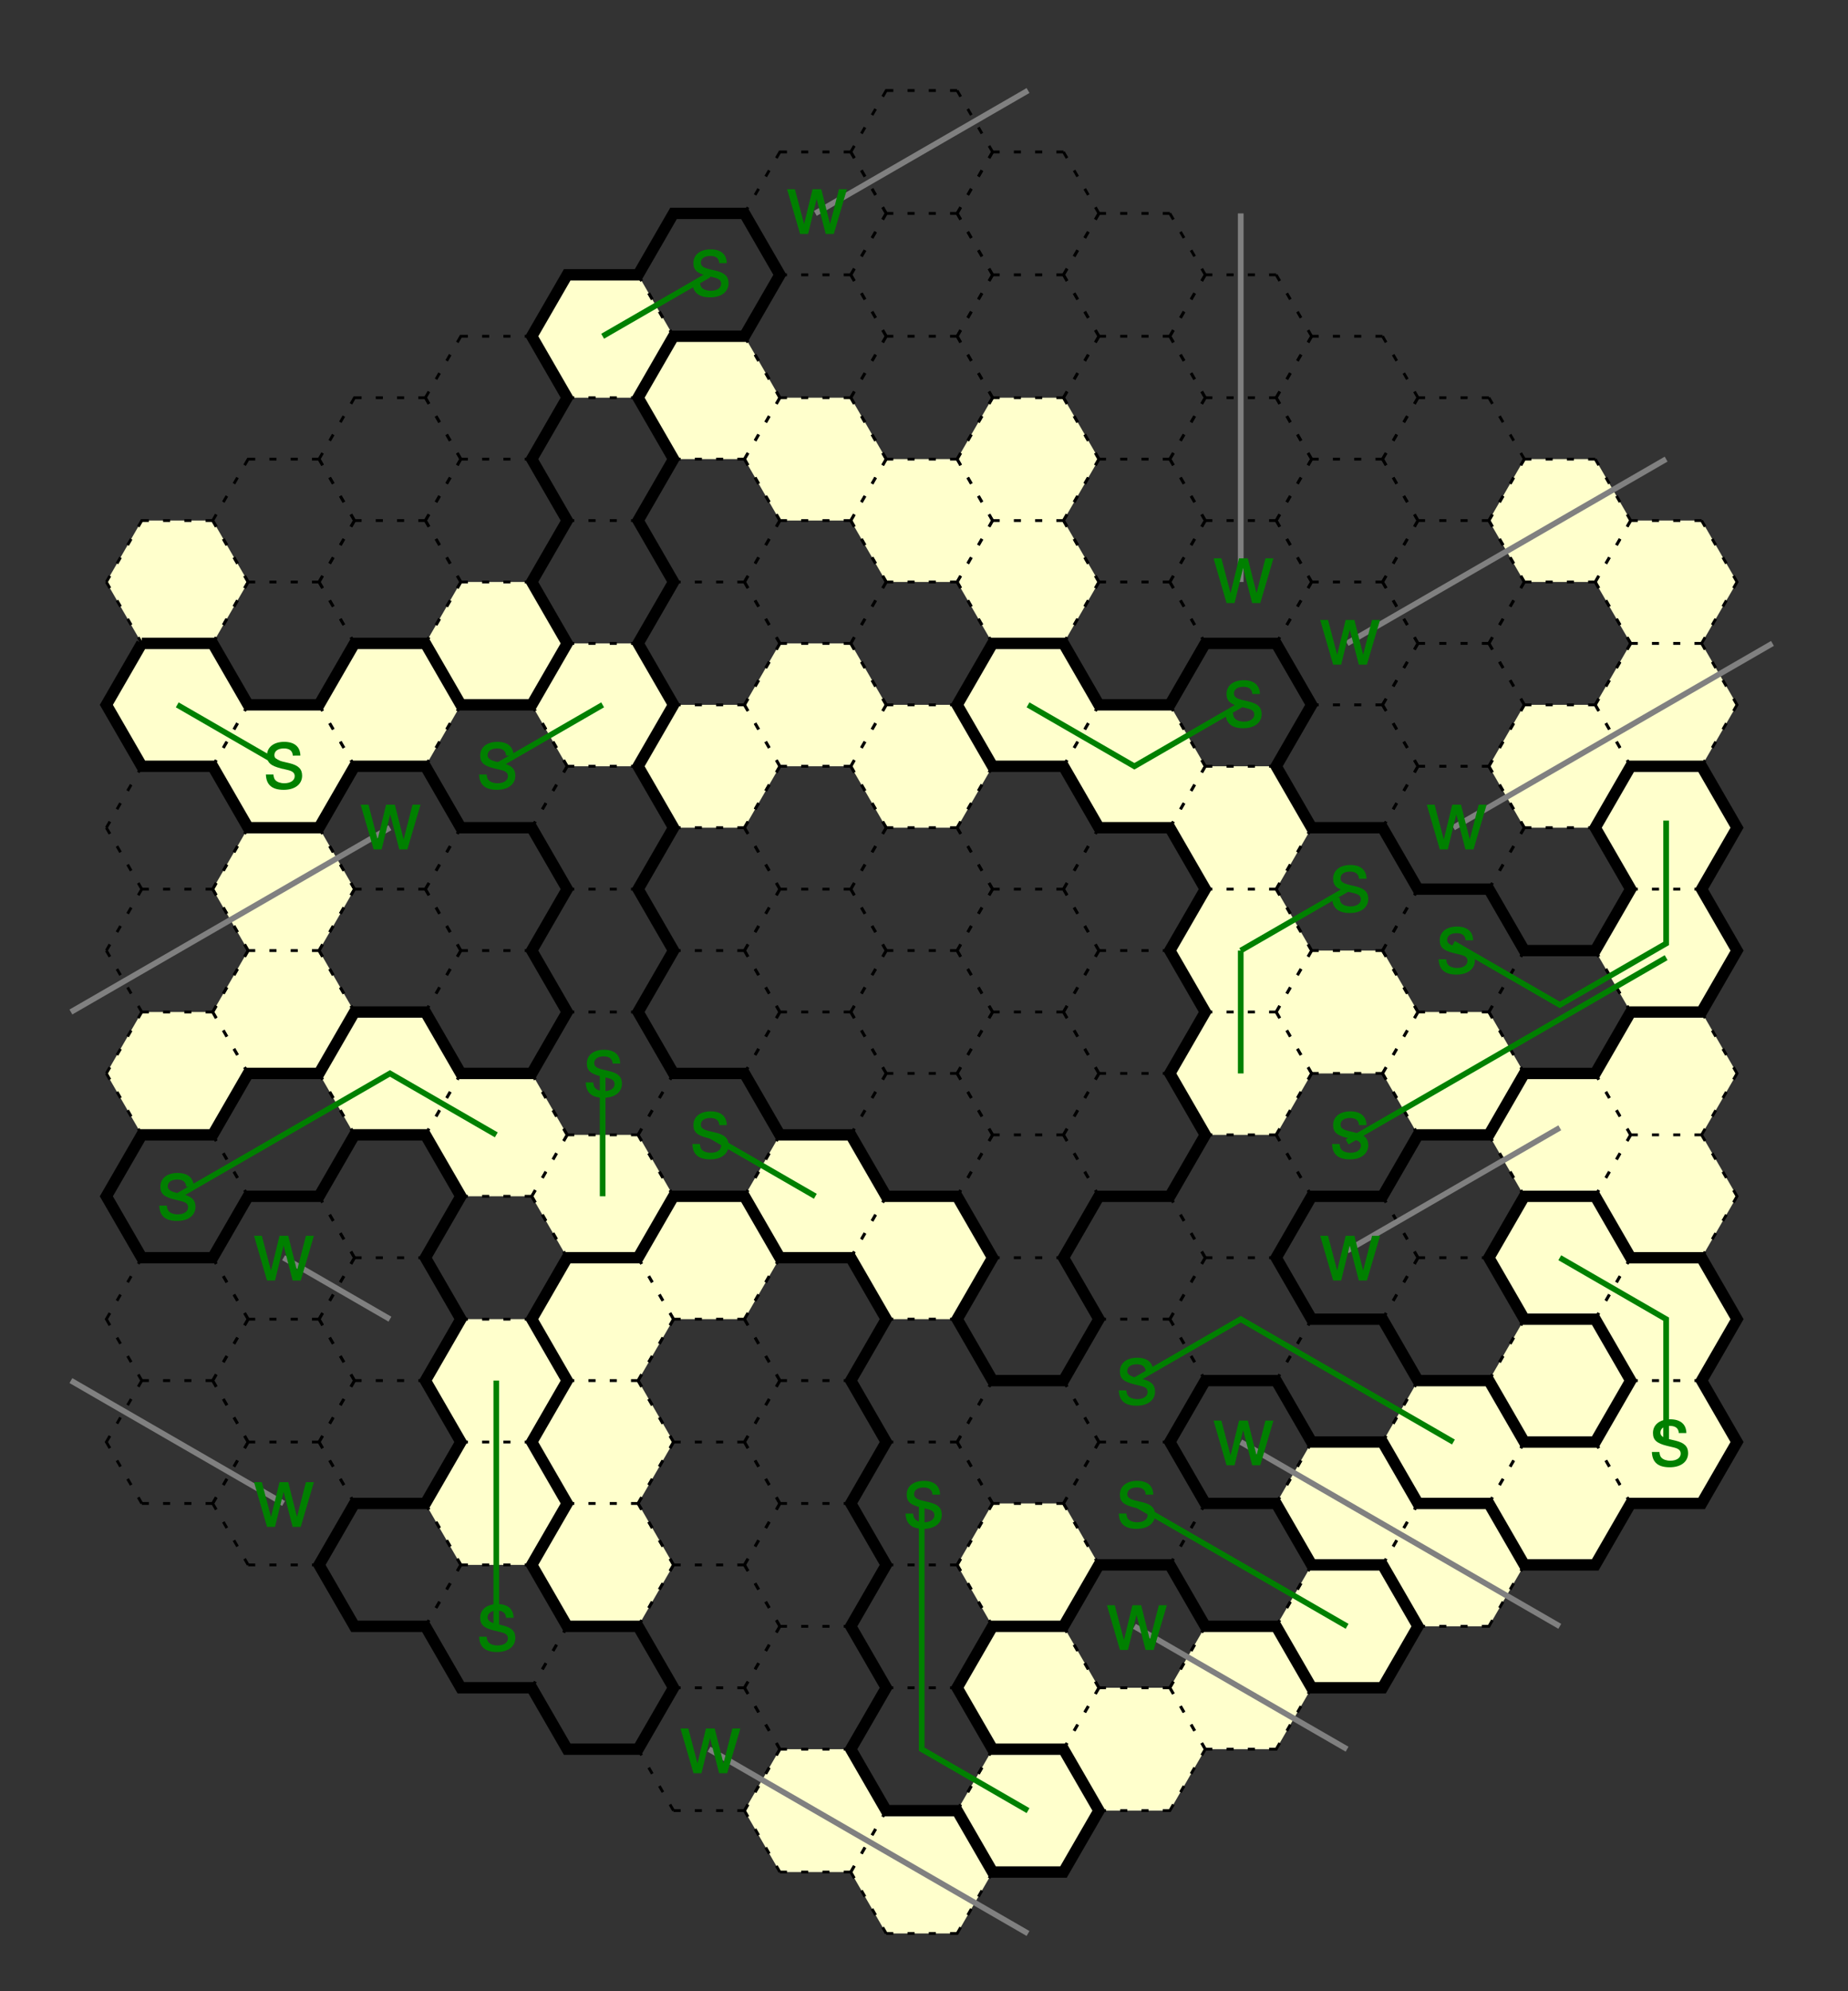 <?xml version="1.0" encoding="UTF-8" standalone="no"?>
<!-- Created with Inkscape (http://www.inkscape.org/) -->

<svg
   version="1.1"
   id="svg1"
   width="346.667"
   height="373.333"
   viewBox="0 0 346.667 373.333"
   sodipodi:docname="sheepwolves-day2-sol2.pdf"
   xmlns:inkscape="http://www.inkscape.org/namespaces/inkscape"
   xmlns:sodipodi="http://sodipodi.sourceforge.net/DTD/sodipodi-0.dtd"
   xmlns="http://www.w3.org/2000/svg"
   xmlns:svg="http://www.w3.org/2000/svg">
  <rect x="0" y="0" width="346.667" height="373.333" fill="#333333" stroke="none"/>
  <defs
     id="defs1" />
  <sodipodi:namedview
     id="namedview1"
     pagecolor="#ffffff"
     bordercolor="#666666"
     borderopacity="1.0"
     inkscape:showpageshadow="2"
     inkscape:pageopacity="0.0"
     inkscape:pagecheckerboard="0"
     inkscape:deskcolor="#d1d1d1">
    <inkscape:page
       x="0"
       y="0"
       inkscape:label="1"
       id="page1"
       width="346.667"
       height="373.333"
       margin="0"
       bleed="0" />
  </sodipodi:namedview>
  <g
     id="g1"
     inkscape:groupmode="layer"
     inkscape:label="1">
    <path
       id="path1"
       d="m 200,1900 -50,86.6 50,86.6 h 100 l 50,-86.6 -50,-86.6 50,-86.6 h 100 l 50,86.6 h 100 l 50,86.6 h 100 l 50,-86.6 h 100 l 50,-86.6 h 100 l 50,86.6 h 100 l 50,-86.6 h 100 l 50,86.6 -50,86.6 h -100 l -50,86.6 h -100 l -50,86.6 H 950 l -50,86.6 H 800 l -50,86.6 50,86.6 h 100 l 50,-86.6 h 100 l 50,-86.6 h 100 l 50,-86.6 h 100 l 50,86.6 h 100 l 50,-86.6 -50,-86.6 50,-86.6 -50,-86.6 50,-86.6 h 100 l 50,-86.6 h 100 l 50,-86.6 -50,-86.6 50,-86.6 h 100 l 50,-86.6 h 100 l 50,-86.6 h 100 l 50,86.6 -50,86.6 50,86.6 -50,86.6 h -100 l -50,86.6 50,86.6 h 100 l 50,86.6 -50,86.6 h -100 l -50,86.6 50,86.6 h 100 l 50,-86.6 h 100 l 50,-86.6 -50,-86.6 50,-86.6 -50,-86.6 50,-86.6 -50,-86.6 50,-86.6 -50,-86.6 50,-86.6 -50,-86.6 50,-86.6 -50,-86.6 50,-86.602 -50,-86.597 50,-86.602 -50,-86.597 H 2300 L 2250,601 h -100 l -50,-86.602 h -100 l -50,-86.597 h -100 l -50,-86.602 h -100 l -50,-86.597 H 1550 L 1500,168 H 1400 L 1350,81.398 H 1250 L 1200,168 h -100 l -50,86.602 50,86.597 h 100 l 50,-86.597 h 100 l 50,86.597 -50,86.602 50,86.597 -50,86.602 50,86.602 h 100 l 50,-86.602 -50,-86.602 50,-86.597 h 100 l 50,86.597 h 100 l 50,86.602 -50,86.602 50,86.597 h 100 l 50,86.602 h 100 l 50,86.597 -50,86.602 50,86.6 -50,86.6 h -100 l -50,86.6 h -100 l -50,-86.6 h -100 l -50,86.6 50,86.6 -50,86.6 50,86.6 -50,86.6 h -100 l -50,86.6 h -100 l -50,-86.6 h -100 l -50,86.6 h -100 l -50,-86.6 H 950 l -50,86.6 H 800 l -50,86.6 H 650 l -50,-86.6 H 500 l -50,-86.6 50,-86.6 -50,-86.6 50,-86.6 h 100 l 50,-86.6 h 100 l 50,-86.6 h 100 l 50,-86.6 h 100 l 50,86.6 h 100 l 50,-86.6 h 100 l 50,-86.6 -50,-86.602 H 1250 L 1200,1034 h -100 l -50,-86.602 H 950 L 900,860.801 950,774.199 900,687.602 950,601 900,514.398 H 800 L 750,601 H 650 l -50,86.602 50,86.597 -50,86.602 50,86.597 h 100 l 50,86.602 -50,86.6 H 650 l -50,86.6 H 500 l -50,86.6 H 350 l -50,-86.6 H 200 l -50,86.6 50,86.6 h 100 l 50,86.6 -50,86.6 50,86.6 -50,86.6 H 200 l -50,86.6 50,86.6"
       style="fill:#ffffcc;fill-opacity:1;fill-rule:nonzero;stroke:none"
       transform="matrix(0.133,0,0,-0.133,0,373.333)" />
    <path
       id="path2"
       d="m 200,1900 h 100 l 50,86.6 -50,86.6 H 200 l -50,-86.6 50,-86.6 m 0,-173.2 h 100 l 50,86.6 -50,86.6 H 200 l -50,-86.6 50,-86.6 m 0,-173.2 h 100 l 50,86.6 -50,86.6 H 200 l -50,-86.6 50,-86.6 m 0,-173.2 h 100 l 50,86.6 -50,86.6 H 200 l -50,-86.6 50,-86.6 m 0,-173.2 h 100 l 50,86.6 -50,86.6 H 200 l -50,-86.6 50,-86.6 m 0,-173.2 h 100 l 50,86.6 -50,86.6 H 200 l -50,-86.6 50,-86.6 m 0,-173.199 H 300 L 350,947.398 300,1034 H 200 l -50,-86.602 50,-86.597 m 0,-173.199 h 100 l 50,86.597 -50,86.602 H 200 l -50,-86.602 50,-86.597"
       style="fill:none;stroke:#000000;stroke-width:4;stroke-linecap:butt;stroke-linejoin:miter;stroke-miterlimit:10;stroke-dasharray:10, 20, 10, 20, 10, 20, 10, 0;stroke-dashoffset:800;stroke-opacity:1"
       transform="matrix(0.133,0,0,-0.133,0,373.333)" />
    <path
       id="path3"
       d="m 350,1986.6 h 100 l 50,86.6 -50,86.6 H 350 l -50,-86.6 50,-86.6 m 0,-173.2 h 100 l 50,86.6 -50,86.6 H 350 l -50,-86.6 50,-86.6 m 0,-173.2 h 100 l 50,86.6 -50,86.6 H 350 l -50,-86.6 50,-86.6 m 0,-173.2 h 100 l 50,86.6 -50,86.6 H 350 l -50,-86.6 50,-86.6 m 0,-173.2 h 100 l 50,86.6 -50,86.6 H 350 l -50,-86.6 50,-86.6 m 0,-173.2 h 100 l 50,86.6 -50,86.6 H 350 l -50,-86.6 50,-86.6 m 0,-173.202 h 100 l 50,86.602 -50,86.6 H 350 l -50,-86.6 50,-86.602 m 0,-173.199 h 100 l 50,86.602 -50,86.597 H 350 l -50,-86.597 50,-86.602 M 350,601 h 100 l 50,86.602 -50,86.597 H 350 L 300,687.602 350,601"
       style="fill:none;stroke:#000000;stroke-width:4;stroke-linecap:butt;stroke-linejoin:miter;stroke-miterlimit:10;stroke-dasharray:10, 20, 10, 20, 10, 20, 10, 0;stroke-dashoffset:800;stroke-opacity:1"
       transform="matrix(0.133,0,0,-0.133,0,373.333)" />
    <path
       id="path4"
       d="m 500,2073.2 h 100 l 50,86.6 -50,86.6 H 500 l -50,-86.6 50,-86.6 m 0,-173.2 h 100 l 50,86.6 -50,86.6 H 500 l -50,-86.6 50,-86.6 m 0,-173.2 h 100 l 50,86.6 -50,86.6 H 500 l -50,-86.6 50,-86.6 m 0,-173.2 h 100 l 50,86.6 -50,86.6 H 500 l -50,-86.6 50,-86.6 m 0,-173.2 h 100 l 50,86.6 -50,86.6 H 500 l -50,-86.6 50,-86.6 m 0,-173.2 h 100 l 50,86.6 -50,86.6 H 500 l -50,-86.6 50,-86.6 m 0,-173.2 h 100 l 50,86.6 -50,86.6 H 500 l -50,-86.6 50,-86.6 m 0,-173.199 H 600 L 650,947.398 600,1034 H 500 l -50,-86.602 50,-86.597 m 0,-173.199 h 100 l 50,86.597 -50,86.602 H 500 l -50,-86.602 50,-86.597 m 0,-173.204 H 600 L 650,601 600,687.602 H 500 L 450,601 500,514.398"
       style="fill:none;stroke:#000000;stroke-width:4;stroke-linecap:butt;stroke-linejoin:miter;stroke-miterlimit:10;stroke-dasharray:10, 20, 10, 20, 10, 20, 10, 0;stroke-dashoffset:800;stroke-opacity:1"
       transform="matrix(0.133,0,0,-0.133,0,373.333)" />
    <path
       id="path5"
       d="m 650,2159.8 h 100 l 50,86.6 -50,86.6 H 650 l -50,-86.6 50,-86.6 m 0,-173.2 h 100 l 50,86.6 -50,86.6 H 650 l -50,-86.6 50,-86.6 m 0,-173.2 h 100 l 50,86.6 -50,86.6 H 650 l -50,-86.6 50,-86.6 m 0,-173.2 h 100 l 50,86.6 -50,86.6 H 650 l -50,-86.6 50,-86.6 m 0,-173.2 h 100 l 50,86.6 -50,86.6 H 650 l -50,-86.6 50,-86.6 m 0,-173.2 h 100 l 50,86.6 -50,86.6 H 650 l -50,-86.6 50,-86.6 m 0,-173.2 h 100 l 50,86.6 -50,86.6 H 650 l -50,-86.6 50,-86.6 m 0,-173.202 h 100 l 50,86.602 -50,86.6 H 650 l -50,-86.6 50,-86.602 m 0,-173.199 h 100 l 50,86.602 -50,86.597 H 650 l -50,-86.597 50,-86.602 M 650,601 h 100 l 50,86.602 -50,86.597 H 650 L 600,687.602 650,601 m 0,-173.199 H 750 L 800,514.398 750,601 H 650 l -50,-86.602 50,-86.597"
       style="fill:none;stroke:#000000;stroke-width:4;stroke-linecap:butt;stroke-linejoin:miter;stroke-miterlimit:10;stroke-dasharray:10, 20, 10, 20, 10, 20, 10, 0;stroke-dashoffset:800;stroke-opacity:1"
       transform="matrix(0.133,0,0,-0.133,0,373.333)" />
    <path
       id="path6"
       d="m 800,2246.4 h 100 l 50,86.6 -50,86.6 H 800 l -50,-86.6 50,-86.6 m 0,-173.2 h 100 l 50,86.6 -50,86.6 H 800 l -50,-86.6 50,-86.6 m 0,-173.2 h 100 l 50,86.6 -50,86.6 H 800 l -50,-86.6 50,-86.6 m 0,-173.2 h 100 l 50,86.6 -50,86.6 H 800 l -50,-86.6 50,-86.6 m 0,-173.2 h 100 l 50,86.6 -50,86.6 H 800 l -50,-86.6 50,-86.6 m 0,-173.2 h 100 l 50,86.6 -50,86.6 H 800 l -50,-86.6 50,-86.6 m 0,-173.2 h 100 l 50,86.6 -50,86.6 H 800 l -50,-86.6 50,-86.6 m 0,-173.2 h 100 l 50,86.6 -50,86.6 H 800 l -50,-86.6 50,-86.6 m 0,-173.199 H 900 L 950,947.398 900,1034 H 800 l -50,-86.602 50,-86.597 m 0,-173.199 h 100 l 50,86.597 -50,86.602 H 800 l -50,-86.602 50,-86.597 m 0,-173.204 H 900 L 950,601 900,687.602 H 800 L 750,601 800,514.398 m 0,-173.199 h 100 l 50,86.602 -50,86.597 H 800 l -50,-86.597 50,-86.602"
       style="fill:none;stroke:#000000;stroke-width:4;stroke-linecap:butt;stroke-linejoin:miter;stroke-miterlimit:10;stroke-dasharray:10, 20, 10, 20, 10, 20, 10, 0;stroke-dashoffset:800;stroke-opacity:1"
       transform="matrix(0.133,0,0,-0.133,0,373.333)" />
    <path
       id="path7"
       d="m 950,2333 h 100 l 50,86.6 -50,86.6 H 950 l -50,-86.6 50,-86.6 m 0,-173.2 h 100 l 50,86.6 -50,86.6 H 950 l -50,-86.6 50,-86.6 m 0,-173.2 h 100 l 50,86.6 -50,86.6 H 950 l -50,-86.6 50,-86.6 m 0,-173.2 h 100 l 50,86.6 -50,86.6 H 950 l -50,-86.6 50,-86.6 m 0,-173.2 h 100 l 50,86.6 -50,86.6 H 950 l -50,-86.6 50,-86.6 m 0,-173.2 h 100 l 50,86.6 -50,86.6 H 950 l -50,-86.6 50,-86.6 m 0,-173.2 h 100 l 50,86.6 -50,86.6 H 950 l -50,-86.6 50,-86.6 m 0,-173.2 h 100 l 50,86.6 -50,86.6 H 950 l -50,-86.6 50,-86.6 m 0,-173.202 h 100 l 50,86.602 -50,86.6 H 950 l -50,-86.6 50,-86.602 m 0,-173.199 h 100 l 50,86.602 -50,86.597 H 950 l -50,-86.597 50,-86.602 M 950,601 h 100 l 50,86.602 -50,86.597 H 950 L 900,687.602 950,601 m 0,-173.199 h 100 l 50,86.597 L 1050,601 H 950 l -50,-86.602 50,-86.597 m 0,-173.199 h 100 l 50,86.597 -50,86.602 H 950 l -50,-86.602 50,-86.597"
       style="fill:none;stroke:#000000;stroke-width:4;stroke-linecap:butt;stroke-linejoin:miter;stroke-miterlimit:10;stroke-dasharray:10, 20, 10, 20, 10, 20, 10, 0;stroke-dashoffset:800;stroke-opacity:1"
       transform="matrix(0.133,0,0,-0.133,0,373.333)" />
    <path
       id="path8"
       d="m 1100,2419.6 h 100 l 50,86.6 -50,86.6 h -100 l -50,-86.6 50,-86.6 m 0,-173.2 h 100 l 50,86.6 -50,86.6 h -100 l -50,-86.6 50,-86.6 m 0,-173.2 h 100 l 50,86.6 -50,86.6 h -100 l -50,-86.6 50,-86.6 m 0,-173.2 h 100 l 50,86.6 -50,86.6 h -100 l -50,-86.6 50,-86.6 m 0,-173.2 h 100 l 50,86.6 -50,86.6 h -100 l -50,-86.6 50,-86.6 m 0,-173.2 h 100 l 50,86.6 -50,86.6 h -100 l -50,-86.6 50,-86.6 m 0,-173.2 h 100 l 50,86.6 -50,86.6 h -100 l -50,-86.6 50,-86.6 m 0,-173.2 h 100 l 50,86.6 -50,86.6 h -100 l -50,-86.6 50,-86.6 m 0,-173.2 h 100 l 50,86.6 -50,86.6 h -100 l -50,-86.6 50,-86.6 m 0,-173.199 h 100 l 50,86.597 -50,86.602 h -100 l -50,-86.602 50,-86.597 m 0,-173.199 h 100 l 50,86.597 -50,86.602 h -100 l -50,-86.602 50,-86.597 m 0,-173.204 h 100 l 50,86.602 -50,86.602 H 1100 L 1050,601 l 50,-86.602 m 0,-173.199 h 100 l 50,86.602 -50,86.597 h -100 l -50,-86.597 50,-86.602 M 1100,168 h 100 l 50,86.602 -50,86.597 H 1100 L 1050,254.602 1100,168"
       style="fill:none;stroke:#000000;stroke-width:4;stroke-linecap:butt;stroke-linejoin:miter;stroke-miterlimit:10;stroke-dasharray:10, 20, 10, 20, 10, 20, 10, 0;stroke-dashoffset:800;stroke-opacity:1"
       transform="matrix(0.133,0,0,-0.133,0,373.333)" />
    <path
       id="path9"
       d="m 1250,2506.2 h 100 l 50,86.6 -50,86.6 h -100 l -50,-86.6 50,-86.6 m 0,-173.2 h 100 l 50,86.6 -50,86.6 h -100 l -50,-86.6 50,-86.6 m 0,-173.2 h 100 l 50,86.6 -50,86.6 h -100 l -50,-86.6 50,-86.6 m 0,-173.2 h 100 l 50,86.6 -50,86.6 h -100 l -50,-86.6 50,-86.6 m 0,-173.2 h 100 l 50,86.6 -50,86.6 h -100 l -50,-86.6 50,-86.6 m 0,-173.2 h 100 l 50,86.6 -50,86.6 h -100 l -50,-86.6 50,-86.6 m 0,-173.2 h 100 l 50,86.6 -50,86.6 h -100 l -50,-86.6 50,-86.6 m 0,-173.2 h 100 l 50,86.6 -50,86.6 h -100 l -50,-86.6 50,-86.6 m 0,-173.2 h 100 l 50,86.6 -50,86.6 h -100 l -50,-86.6 50,-86.6 m 0,-173.198 h 100 l 50,86.598 -50,86.6 h -100 l -50,-86.6 50,-86.598 m 0,-173.203 h 100 l 50,86.602 -50,86.601 h -100 l -50,-86.601 50,-86.602 M 1250,601 h 100 l 50,86.602 -50,86.597 H 1250 L 1200,687.602 1250,601 m 0,-173.199 h 100 l 50,86.601 -50,86.598 h -100 l -50,-86.598 50,-86.601 m 0,-173.199 h 100 l 50,86.597 -50,86.602 h -100 l -50,-86.602 50,-86.597 m 0,-173.2 h 100 L 1400,168 1350,254.602 H 1250 L 1200,168 1250,81.402"
       style="fill:none;stroke:#000000;stroke-width:4;stroke-linecap:butt;stroke-linejoin:miter;stroke-miterlimit:10;stroke-dasharray:10, 20, 10, 20, 10, 20, 10, 0;stroke-dashoffset:800;stroke-opacity:1"
       transform="matrix(0.133,0,0,-0.133,0,373.333)" />
    <path
       id="path10"
       d="m 1400,2419.6 h 100 l 50,86.6 -50,86.6 h -100 l -50,-86.6 50,-86.6 m 0,-173.2 h 100 l 50,86.6 -50,86.6 h -100 l -50,-86.6 50,-86.6 m 0,-173.2 h 100 l 50,86.6 -50,86.6 h -100 l -50,-86.6 50,-86.6 m 0,-173.2 h 100 l 50,86.6 -50,86.6 h -100 l -50,-86.6 50,-86.6 m 0,-173.2 h 100 l 50,86.6 -50,86.6 h -100 l -50,-86.6 50,-86.6 m 0,-173.2 h 100 l 50,86.6 -50,86.6 h -100 l -50,-86.6 50,-86.6 m 0,-173.2 h 100 l 50,86.6 -50,86.6 h -100 l -50,-86.6 50,-86.6 m 0,-173.2 h 100 l 50,86.6 -50,86.6 h -100 l -50,-86.6 50,-86.6 m 0,-173.2 h 100 l 50,86.6 -50,86.6 h -100 l -50,-86.6 50,-86.6 m 0,-173.199 h 100 l 50,86.601 -50,86.598 h -100 l -50,-86.598 50,-86.601 m 0,-173.199 h 100 l 50,86.597 -50,86.602 h -100 l -50,-86.602 50,-86.597 m 0,-173.2 h 100 l 50,86.598 -50,86.602 H 1400 L 1350,601 l 50,-86.598 m 0,-173.203 h 100 l 50,86.602 -50,86.601 h -100 l -50,-86.601 50,-86.602 M 1400,168 h 100 l 50,86.602 -50,86.597 H 1400 L 1350,254.602 1400,168"
       style="fill:none;stroke:#000000;stroke-width:4;stroke-linecap:butt;stroke-linejoin:miter;stroke-miterlimit:10;stroke-dasharray:10, 20, 10, 20, 10, 20, 10, 0;stroke-dashoffset:800;stroke-opacity:1"
       transform="matrix(0.133,0,0,-0.133,0,373.333)" />
    <path
       id="path11"
       d="m 1550,2333 h 100 l 50,86.6 -50,86.6 h -100 l -50,-86.6 50,-86.6 m 0,-173.2 h 100 l 50,86.6 -50,86.6 h -100 l -50,-86.6 50,-86.6 m 0,-173.2 h 100 l 50,86.6 -50,86.6 h -100 l -50,-86.6 50,-86.6 m 0,-173.2 h 100 l 50,86.6 -50,86.6 h -100 l -50,-86.6 50,-86.6 m 0,-173.2 h 100 l 50,86.6 -50,86.6 h -100 l -50,-86.6 50,-86.6 m 0,-173.2 h 100 l 50,86.6 -50,86.6 h -100 l -50,-86.6 50,-86.6 m 0,-173.2 h 100 l 50,86.6 -50,86.6 h -100 l -50,-86.6 50,-86.6 m 0,-173.2 h 100 l 50,86.6 -50,86.6 h -100 l -50,-86.6 50,-86.6 m 0,-173.198 h 100 l 50,86.598 -50,86.6 h -100 l -50,-86.6 50,-86.598 m 0,-173.203 h 100 l 50,86.602 -50,86.601 h -100 l -50,-86.601 50,-86.602 M 1550,601 h 100 l 50,86.602 -50,86.597 H 1550 L 1500,687.602 1550,601 m 0,-173.199 h 100 l 50,86.601 -50,86.598 h -100 l -50,-86.598 50,-86.601 m 0,-173.199 h 100 l 50,86.597 -50,86.602 h -100 l -50,-86.602 50,-86.597"
       style="fill:none;stroke:#000000;stroke-width:4;stroke-linecap:butt;stroke-linejoin:miter;stroke-miterlimit:10;stroke-dasharray:10, 20, 10, 20, 10, 20, 10, 0;stroke-dashoffset:800;stroke-opacity:1"
       transform="matrix(0.133,0,0,-0.133,0,373.333)" />
    <path
       id="path12"
       d="m 1700,2246.4 h 100 l 50,86.6 -50,86.6 h -100 l -50,-86.6 50,-86.6 m 0,-173.2 h 100 l 50,86.6 -50,86.6 h -100 l -50,-86.6 50,-86.6 m 0,-173.2 h 100 l 50,86.6 -50,86.6 h -100 l -50,-86.6 50,-86.6 m 0,-173.2 h 100 l 50,86.6 -50,86.6 h -100 l -50,-86.6 50,-86.6 m 0,-173.2 h 100 l 50,86.6 -50,86.6 h -100 l -50,-86.6 50,-86.6 m 0,-173.2 h 100 l 50,86.6 -50,86.6 h -100 l -50,-86.6 50,-86.6 m 0,-173.2 h 100 l 50,86.6 -50,86.6 h -100 l -50,-86.6 50,-86.6 m 0,-173.2 h 100 l 50,86.6 -50,86.6 h -100 l -50,-86.6 50,-86.6 m 0,-173.199 h 100 l 50,86.601 -50,86.598 h -100 l -50,-86.598 50,-86.601 m 0,-173.199 h 100 l 50,86.597 -50,86.602 h -100 l -50,-86.602 50,-86.597 m 0,-173.2 h 100 l 50,86.598 -50,86.602 H 1700 L 1650,601 l 50,-86.598 m 0,-173.203 h 100 l 50,86.602 -50,86.601 h -100 l -50,-86.601 50,-86.602"
       style="fill:none;stroke:#000000;stroke-width:4;stroke-linecap:butt;stroke-linejoin:miter;stroke-miterlimit:10;stroke-dasharray:10, 20, 10, 20, 10, 20, 10, 0;stroke-dashoffset:800;stroke-opacity:1"
       transform="matrix(0.133,0,0,-0.133,0,373.333)" />
    <path
       id="path13"
       d="m 1850,2159.8 h 100 l 50,86.6 -50,86.6 h -100 l -50,-86.6 50,-86.6 m 0,-173.2 h 100 l 50,86.6 -50,86.6 h -100 l -50,-86.6 50,-86.6 m 0,-173.2 h 100 l 50,86.6 -50,86.6 h -100 l -50,-86.6 50,-86.6 m 0,-173.2 h 100 l 50,86.6 -50,86.6 h -100 l -50,-86.6 50,-86.6 m 0,-173.2 h 100 l 50,86.6 -50,86.6 h -100 l -50,-86.6 50,-86.6 m 0,-173.2 h 100 l 50,86.6 -50,86.6 h -100 l -50,-86.6 50,-86.6 m 0,-173.2 h 100 l 50,86.6 -50,86.6 h -100 l -50,-86.6 50,-86.6 m 0,-173.202 h 100 l 50,86.602 -50,86.6 h -100 l -50,-86.6 50,-86.602 m 0,-173.199 h 100 l 50,86.602 -50,86.597 h -100 l -50,-86.597 50,-86.602 M 1850,601 h 100 l 50,86.602 -50,86.597 H 1850 L 1800,687.602 1850,601 m 0,-173.199 h 100 l 50,86.597 -50,86.602 h -100 l -50,-86.602 50,-86.597"
       style="fill:none;stroke:#000000;stroke-width:4;stroke-linecap:butt;stroke-linejoin:miter;stroke-miterlimit:10;stroke-dasharray:10, 20, 10, 20, 10, 20, 10, 0;stroke-dashoffset:800;stroke-opacity:1"
       transform="matrix(0.133,0,0,-0.133,0,373.333)" />
    <path
       id="path14"
       d="m 2000,2073.2 h 100 l 50,86.6 -50,86.6 h -100 l -50,-86.6 50,-86.6 m 0,-173.2 h 100 l 50,86.6 -50,86.6 h -100 l -50,-86.6 50,-86.6 m 0,-173.2 h 100 l 50,86.6 -50,86.6 h -100 l -50,-86.6 50,-86.6 m 0,-173.2 h 100 l 50,86.6 -50,86.6 h -100 l -50,-86.6 50,-86.6 m 0,-173.2 h 100 l 50,86.6 -50,86.6 h -100 l -50,-86.6 50,-86.6 m 0,-173.2 h 100 l 50,86.6 -50,86.6 h -100 l -50,-86.6 50,-86.6 m 0,-173.2 h 100 l 50,86.6 -50,86.6 h -100 l -50,-86.6 50,-86.6 m 0,-173.199 h 100 l 50,86.597 -50,86.602 h -100 l -50,-86.602 50,-86.597 m 0,-173.199 h 100 l 50,86.597 -50,86.602 h -100 l -50,-86.602 50,-86.597 m 0,-173.204 h 100 l 50,86.602 -50,86.602 H 2000 L 1950,601 l 50,-86.602"
       style="fill:none;stroke:#000000;stroke-width:4;stroke-linecap:butt;stroke-linejoin:miter;stroke-miterlimit:10;stroke-dasharray:10, 20, 10, 20, 10, 20, 10, 0;stroke-dashoffset:800;stroke-opacity:1"
       transform="matrix(0.133,0,0,-0.133,0,373.333)" />
    <path
       id="path15"
       d="m 2150,1986.6 h 100 l 50,86.6 -50,86.6 h -100 l -50,-86.6 50,-86.6 m 0,-173.2 h 100 l 50,86.6 -50,86.6 h -100 l -50,-86.6 50,-86.6 m 0,-173.2 h 100 l 50,86.6 -50,86.6 h -100 l -50,-86.6 50,-86.6 m 0,-173.2 h 100 l 50,86.6 -50,86.6 h -100 l -50,-86.6 50,-86.6 m 0,-173.2 h 100 l 50,86.6 -50,86.6 h -100 l -50,-86.6 50,-86.6 m 0,-173.2 h 100 l 50,86.6 -50,86.6 h -100 l -50,-86.6 50,-86.6 m 0,-173.202 h 100 l 50,86.602 -50,86.6 h -100 l -50,-86.6 50,-86.602 m 0,-173.199 h 100 l 50,86.602 -50,86.597 h -100 l -50,-86.597 50,-86.602 M 2150,601 h 100 l 50,86.602 -50,86.597 H 2150 L 2100,687.602 2150,601"
       style="fill:none;stroke:#000000;stroke-width:4;stroke-linecap:butt;stroke-linejoin:miter;stroke-miterlimit:10;stroke-dasharray:10, 20, 10, 20, 10, 20, 10, 0;stroke-dashoffset:800;stroke-opacity:1"
       transform="matrix(0.133,0,0,-0.133,0,373.333)" />
    <path
       id="path16"
       d="m 2300,1900 h 100 l 50,86.6 -50,86.6 h -100 l -50,-86.6 50,-86.6 m 0,-173.2 h 100 l 50,86.6 -50,86.6 h -100 l -50,-86.6 50,-86.6 m 0,-173.2 h 100 l 50,86.6 -50,86.6 h -100 l -50,-86.6 50,-86.6 m 0,-173.2 h 100 l 50,86.6 -50,86.6 h -100 l -50,-86.6 50,-86.6 m 0,-173.2 h 100 l 50,86.6 -50,86.6 h -100 l -50,-86.6 50,-86.6 m 0,-173.2 h 100 l 50,86.6 -50,86.6 h -100 l -50,-86.6 50,-86.6 m 0,-173.199 h 100 l 50,86.597 -50,86.602 h -100 l -50,-86.602 50,-86.597 m 0,-173.199 h 100 l 50,86.597 -50,86.602 h -100 l -50,-86.602 50,-86.597"
       style="fill:none;stroke:#000000;stroke-width:4;stroke-linecap:butt;stroke-linejoin:miter;stroke-miterlimit:10;stroke-dasharray:10, 20, 10, 20, 10, 20, 10, 0;stroke-dashoffset:800;stroke-opacity:1"
       transform="matrix(0.133,0,0,-0.133,0,373.333)" />
    <path
       id="path17"
       d="m 1450,2679.4 -300,-173.2 m 600,0 v -519.6 m 600,173.2 -450,-259.8 m 600,0 -450,-259.8 m 150,-423 -300,-173.2 m 300,-529.602 -450,259.801 m 150,-433 -300,173.199 M 1450,81.398 1000,341.199 M 100,860.801 400,687.602 M 550,947.398 400,1034 m -300,346.4 450,259.8"
       style="fill:none;stroke:#808080;stroke-width:8;stroke-linecap:butt;stroke-linejoin:miter;stroke-miterlimit:10;stroke-dasharray:none;stroke-opacity:1"
       transform="matrix(0.133,0,0,-0.133,0,373.333)" />
    <path
       id="path18"
       d="M 1000,2419.6 850,2333 m -450,-606.2 -150,86.6 m 450,-86.6 150,86.6 M 1300,687.602 V 341.199 l 150,-86.597 m 150,433 300,-173.204 m -300,346.403 150,86.597 300,-173.199 M 1750,1467 v -173.2 m 0,173.2 150,86.6 M 2350,774.199 V 947.398 L 2200,1034 m -150,443 150,-86.6 150,86.6 v 173.2 m -450,-453 450,259.8 m -600,356.4 -150,-86.6 -150,86.6 M 700,514.398 V 860.801 M 850,1293.8 v -173.2 m 150,86.6 150,-86.6 m -450,86.6 -150,86.6 -300,-173.2"
       style="fill:none;stroke:#008000;stroke-width:8;stroke-linecap:butt;stroke-linejoin:miter;stroke-miterlimit:10;stroke-dasharray:none;stroke-opacity:1"
       transform="matrix(0.133,0,0,-0.133,0,373.333)" />
    <path
       id="path19"
       d="m 5.261,-4.535 c -0.023,-1.242 -0.832,-1.934 -2.285,-1.934 -1.465,0 -2.414,0.762 -2.414,1.922 0,0.984 0.504,1.453 1.992,1.816 l 0.938,0.223 c 0.691,0.164 0.973,0.422 0.973,0.867 0,0.598 -0.586,0.996 -1.465,0.996 -0.539,0 -0.996,-0.164 -1.242,-0.422 C 1.593,-1.242 1.522,-1.429 1.464,-1.875 H 0.409 c 0.047,1.453 0.867,2.156 2.508,2.156 1.582,0 2.59,-0.785 2.59,-1.992 0,-0.938 -0.527,-1.453 -1.781,-1.758 L 2.776,-3.691 c -0.82,-0.199 -1.172,-0.457 -1.172,-0.902 0,-0.586 0.516,-0.949 1.336,-0.949 0.797,0 1.23,0.352 1.254,1.008 z m 0,0"
       style="fill:#008000;fill-opacity:1;fill-rule:nonzero;stroke:none"
       aria-label="     s"
       transform="matrix(1.333,0,0,1.333,29.333,228.539)" />
    <path
       id="path20"
       d="m 5.261,-4.536 c -0.023,-1.242 -0.832,-1.934 -2.285,-1.934 -1.465,0 -2.414,0.762 -2.414,1.922 0,0.984 0.504,1.453 1.992,1.816 l 0.938,0.223 c 0.691,0.164 0.973,0.422 0.973,0.867 0,0.598 -0.586,0.996 -1.465,0.996 -0.539,0 -0.996,-0.164 -1.242,-0.422 C 1.593,-1.243 1.522,-1.43 1.464,-1.876 H 0.409 c 0.047,1.453 0.867,2.156 2.508,2.156 1.582,0 2.59,-0.785 2.59,-1.992 0,-0.938 -0.527,-1.453 -1.781,-1.758 L 2.776,-3.692 c -0.82,-0.199 -1.172,-0.457 -1.172,-0.902 0,-0.586 0.516,-0.949 1.336,-0.949 0.797,0 1.23,0.352 1.254,1.008 z m 0,0"
       style="fill:#008000;fill-opacity:1;fill-rule:nonzero;stroke:none"
       aria-label="  s"
       transform="matrix(1.333,0,0,1.333,49.333,147.712)" />
    <path
       id="path21"
       d="M 6.645,3.53125e-4 8.497,-6.293 h -1.125 L 6.118,-1.394 4.887,-6.293 H 3.657 L 2.461,-1.394 1.172,-6.293 H 0.071 L 1.899,3.53125e-4 h 1.125 L 4.231,-4.933 5.508,3.53125e-4 Z m 0,0"
       style="fill:#008000;fill-opacity:1;fill-rule:nonzero;stroke:none"
       aria-label="   w"
       transform="matrix(1.333,0,0,1.333,47.558,240.085)" />
    <path
       id="path22"
       d="M 6.645,0.001 8.497,-6.292 h -1.125 L 6.118,-1.393 4.887,-6.292 H 3.657 L 2.461,-1.393 1.172,-6.292 H 0.071 L 1.899,0.001 h 1.125 L 4.231,-4.932 5.508,0.001 Z m 0,0"
       style="fill:#008000;fill-opacity:1;fill-rule:nonzero;stroke:none"
       aria-label=" w"
       transform="matrix(1.333,0,0,1.333,47.558,286.272)" />
    <path
       id="path23"
       d="M 6.645,-6.40625e-4 8.497,-6.294 h -1.125 L 6.118,-1.395 4.887,-6.294 H 3.657 L 2.461,-1.395 1.172,-6.294 H 0.071 L 1.899,-6.40625e-4 h 1.125 L 4.231,-4.934 5.508,-6.40625e-4 Z m 0,0"
       style="fill:#008000;fill-opacity:1;fill-rule:nonzero;stroke:none"
       aria-label="   w"
       transform="matrix(1.333,0,0,1.333,67.558,159.259)" />
    <path
       id="path24"
       d="m 5.261,-4.536 c -0.023,-1.242 -0.832,-1.934 -2.285,-1.934 -1.465,0 -2.414,0.762 -2.414,1.922 0,0.984 0.504,1.453 1.992,1.816 l 0.938,0.223 c 0.691,0.164 0.973,0.422 0.973,0.867 0,0.598 -0.586,0.996 -1.465,0.996 -0.539,0 -0.996,-0.164 -1.242,-0.422 C 1.593,-1.243 1.522,-1.43 1.464,-1.876 H 0.409 c 0.047,1.453 0.867,2.156 2.508,2.156 1.582,0 2.59,-0.785 2.59,-1.992 0,-0.938 -0.527,-1.453 -1.781,-1.758 L 2.776,-3.692 c -0.82,-0.199 -1.172,-0.457 -1.172,-0.902 0,-0.586 0.516,-0.949 1.336,-0.949 0.797,0 1.23,0.352 1.254,1.008 z m 0,0"
       style="fill:#008000;fill-opacity:1;fill-rule:nonzero;stroke:none"
       aria-label="   s"
       transform="matrix(1.333,0,0,1.333,89.333,147.712)" />
    <path
       id="path25"
       d="m 5.261,-4.536 c -0.023,-1.242 -0.832,-1.934 -2.285,-1.934 -1.465,0 -2.414,0.762 -2.414,1.922 0,0.984 0.504,1.453 1.992,1.816 l 0.938,0.223 c 0.691,0.164 0.973,0.422 0.973,0.867 0,0.598 -0.586,0.996 -1.465,0.996 -0.539,0 -0.996,-0.164 -1.242,-0.422 C 1.593,-1.244 1.522,-1.431 1.464,-1.876 H 0.409 c 0.047,1.453 0.867,2.156 2.508,2.156 1.582,0 2.59,-0.785 2.59,-1.992 0,-0.938 -0.527,-1.453 -1.781,-1.758 L 2.776,-3.693 c -0.82,-0.199 -1.172,-0.457 -1.172,-0.902 0,-0.586 0.516,-0.949 1.336,-0.949 0.797,0 1.23,0.352 1.254,1.008 z m 0,0"
       style="fill:#008000;fill-opacity:1;fill-rule:nonzero;stroke:none"
       aria-label="      s"
       transform="matrix(1.333,0,0,1.333,89.333,309.365)" />
    <path
       id="path26"
       d="m 5.261,-4.535 c -0.023,-1.242 -0.832,-1.934 -2.285,-1.934 -1.465,0 -2.414,0.762 -2.414,1.922 0,0.984 0.504,1.453 1.992,1.816 l 0.938,0.223 c 0.691,0.164 0.973,0.422 0.973,0.867 0,0.598 -0.586,0.996 -1.465,0.996 -0.539,0 -0.996,-0.164 -1.242,-0.422 C 1.593,-1.242 1.522,-1.43 1.464,-1.875 H 0.409 c 0.047,1.453 0.867,2.156 2.508,2.156 1.582,0 2.59,-0.785 2.59,-1.992 0,-0.938 -0.527,-1.453 -1.781,-1.758 L 2.776,-3.691 c -0.82,-0.199 -1.172,-0.457 -1.172,-0.902 0,-0.586 0.516,-0.949 1.336,-0.949 0.797,0 1.23,0.352 1.254,1.008 z M 20.261,-117.114 c -0.023,-1.242 -0.832,-1.934 -2.285,-1.934 -1.465,0 -2.414,0.762 -2.414,1.922 0,0.984 0.504,1.453 1.992,1.816 l 0.938,0.223 c 0.691,0.164 0.973,0.422 0.973,0.867 0,0.598 -0.586,0.996 -1.465,0.996 -0.539,0 -0.996,-0.164 -1.242,-0.422 -0.164,-0.176 -0.234,-0.363 -0.293,-0.809 H 15.409 c 0.047,1.453 0.867,2.156 2.508,2.156 1.582,0 2.59,-0.785 2.59,-1.992 0,-0.938 -0.527,-1.453 -1.781,-1.758 l -0.949,-0.223 c -0.82,-0.199 -1.172,-0.457 -1.172,-0.902 0,-0.586 0.516,-0.949 1.336,-0.949 0.797,0 1.23,0.352 1.254,1.008 z m 0,0"
       style="fill:#008000;fill-opacity:1;fill-rule:nonzero;stroke:none"
       aria-label="      s&#10;s"
       transform="matrix(1.333,0,0,1.333,109.333,205.445)" />
    <path
       id="path27"
       d="m 5.261,-4.535 c -0.023,-1.242 -0.832,-1.934 -2.285,-1.934 -1.465,0 -2.414,0.762 -2.414,1.922 0,0.984 0.504,1.453 1.992,1.816 l 0.938,0.223 c 0.691,0.164 0.973,0.422 0.973,0.867 0,0.598 -0.586,0.996 -1.465,0.996 -0.539,0 -0.996,-0.164 -1.242,-0.422 C 1.593,-1.242 1.522,-1.43 1.464,-1.875 H 0.409 c 0.047,1.453 0.867,2.156 2.508,2.156 1.582,0 2.59,-0.785 2.59,-1.992 0,-0.938 -0.527,-1.453 -1.781,-1.758 L 2.776,-3.691 c -0.82,-0.199 -1.172,-0.457 -1.172,-0.902 0,-0.586 0.516,-0.949 1.336,-0.949 0.797,0 1.23,0.352 1.254,1.008 z m 0,0"
       style="fill:#008000;fill-opacity:1;fill-rule:nonzero;stroke:none"
       aria-label="      s"
       transform="matrix(1.333,0,0,1.333,129.333,216.992)" />
    <path
       id="path28"
       d="M 6.645,-0.001 8.497,-6.294 h -1.125 L 6.118,-1.396 4.887,-6.294 H 3.657 L 2.461,-1.396 1.172,-6.294 H 0.071 l 1.828,6.293 h 1.125 L 4.231,-4.935 5.508,-0.001 Z M 21.645,-216.499 l 1.852,-6.293 h -1.125 l -1.254,4.898 -1.23,-4.898 h -1.23 l -1.195,4.898 -1.289,-4.898 h -1.102 l 1.828,6.293 h 1.125 l 1.207,-4.934 1.277,4.934 z m 0,0"
       style="fill:#008000;fill-opacity:1;fill-rule:nonzero;stroke:none"
       aria-label="    w&#10;w"
       transform="matrix(1.333,0,0,1.333,127.558,332.459)" />
    <path
       id="path29"
       d="m 5.261,-4.534 c -0.023,-1.242 -0.832,-1.934 -2.285,-1.934 -1.465,0 -2.414,0.762 -2.414,1.922 0,0.984 0.504,1.453 1.992,1.816 l 0.938,0.223 c 0.691,0.164 0.973,0.422 0.973,0.867 0,0.598 -0.586,0.996 -1.465,0.996 -0.539,0 -0.996,-0.164 -1.242,-0.422 C 1.593,-1.241 1.522,-1.429 1.464,-1.874 H 0.409 c 0.047,1.453 0.867,2.156 2.508,2.156 1.582,0 2.59,-0.785 2.59,-1.992 0,-0.938 -0.527,-1.453 -1.781,-1.758 L 2.776,-3.69 c -0.82,-0.199 -1.172,-0.457 -1.172,-0.902 0,-0.586 0.516,-0.949 1.336,-0.949 0.797,0 1.23,0.352 1.254,1.008 z m 0,0"
       style="fill:#008000;fill-opacity:1;fill-rule:nonzero;stroke:none"
       aria-label="           s"
       transform="matrix(1.333,0,0,1.333,169.333,286.272)" />
    <path
       id="path30"
       d="m 5.261,-4.534 c -0.023,-1.242 -0.832,-1.934 -2.285,-1.934 -1.465,0 -2.414,0.762 -2.414,1.922 0,0.984 0.504,1.453 1.992,1.816 l 0.938,0.223 c 0.691,0.164 0.973,0.422 0.973,0.867 0,0.598 -0.586,0.996 -1.465,0.996 -0.539,0 -0.996,-0.164 -1.242,-0.422 C 1.593,-1.241 1.522,-1.429 1.464,-1.874 H 0.409 c 0.047,1.453 0.867,2.156 2.508,2.156 1.582,0 2.59,-0.785 2.59,-1.992 0,-0.938 -0.527,-1.453 -1.781,-1.758 L 2.776,-3.691 c -0.82,-0.199 -1.172,-0.457 -1.172,-0.902 0,-0.586 0.516,-0.949 1.336,-0.949 0.797,0 1.23,0.352 1.254,1.008 z m 0,17.32 c -0.023,-1.242 -0.832,-1.934 -2.285,-1.934 -1.465,0 -2.414,0.762 -2.414,1.922 0,0.984 0.504,1.453 1.992,1.816 l 0.938,0.223 c 0.691,0.164 0.973,0.422 0.973,0.867 0,0.598 -0.586,0.996 -1.465,0.996 -0.539,0 -0.996,-0.164 -1.242,-0.422 C 1.593,16.079 1.522,15.891 1.464,15.446 H 0.409 c 0.047,1.453 0.867,2.156 2.508,2.156 1.582,0 2.59,-0.785 2.59,-1.992 0,-0.938 -0.527,-1.453 -1.781,-1.758 L 2.776,13.63 c -0.82,-0.199 -1.172,-0.457 -1.172,-0.902 0,-0.586 0.516,-0.949 1.336,-0.949 0.797,0 1.23,0.352 1.254,1.008 z m 0.053,21.853 1.852,-6.293 h -1.125 L 4.786,33.244 3.556,28.345 H 2.325 L 1.13,33.244 -0.159,28.345 H -1.261 l 1.828,6.293 H 1.692 l 1.207,-4.934 1.277,4.934 z m 0,0"
       style="fill:#008000;fill-opacity:1;fill-rule:nonzero;stroke:none"
       aria-label="         s&#10;s&#10;w"
       transform="matrix(1.333,0,0,1.333,209.333,263.179)" />
    <path
       id="path31"
       d="M 6.645,-0.001 8.497,-6.294 h -1.125 L 6.118,-1.396 4.888,-6.294 H 3.657 L 2.462,-1.396 1.173,-6.294 H 0.071 l 1.828,6.293 h 1.125 L 4.231,-4.935 5.509,-0.001 Z M 6.593,12.784 c -0.023,-1.242 -0.832,-1.934 -2.285,-1.934 -1.465,0 -2.414,0.762 -2.414,1.922 0,0.984 0.504,1.453 1.992,1.816 l 0.938,0.223 c 0.691,0.164 0.973,0.422 0.973,0.867 0,0.598 -0.586,0.996 -1.465,0.996 -0.539,0 -0.996,-0.164 -1.242,-0.422 C 2.925,16.077 2.854,15.889 2.796,15.444 H 1.741 c 0.047,1.453 0.867,2.156 2.508,2.156 1.582,0 2.59,-0.785 2.59,-1.992 0,-0.938 -0.527,-1.453 -1.781,-1.758 L 4.108,13.628 c -0.82,-0.199 -1.172,-0.457 -1.172,-0.902 0,-0.586 0.516,-0.949 1.336,-0.949 0.797,0 1.23,0.352 1.254,1.008 z m 0,0"
       style="fill:#008000;fill-opacity:1;fill-rule:nonzero;stroke:none"
       aria-label="  w&#10;s"
       transform="matrix(1.333,0,0,1.333,227.557,113.072)" />
    <path
       id="path32"
       d="M 6.645,8.21875e-4 8.497,-6.292 h -1.125 L 6.118,-1.394 4.888,-6.292 H 3.657 L 2.462,-1.394 1.173,-6.292 H 0.071 L 1.899,8.21875e-4 h 1.125 L 4.231,-4.933 5.509,8.21875e-4 Z m 0,0"
       style="fill:#008000;fill-opacity:1;fill-rule:nonzero;stroke:none"
       aria-label="     w"
       transform="matrix(1.333,0,0,1.333,227.557,274.725)" />
    <path
       id="path33"
       d="M 6.645,-0.001 8.497,-6.294 h -1.125 L 6.118,-1.396 4.888,-6.294 H 3.657 L 2.462,-1.396 1.173,-6.294 H 0.071 l 1.828,6.293 h 1.125 l 1.207,-4.934 1.277,4.934 z m 0,0"
       style="fill:#008000;fill-opacity:1;fill-rule:nonzero;stroke:none"
       aria-label="  w"
       transform="matrix(1.333,0,0,1.333,247.557,124.619)" />
    <path
       id="path34"
       d="m 5.261,-4.536 c -0.023,-1.242 -0.832,-1.934 -2.285,-1.934 -1.465,0 -2.414,0.762 -2.414,1.922 0,0.984 0.504,1.453 1.992,1.816 l 0.938,0.223 c 0.691,0.164 0.973,0.422 0.973,0.867 0,0.598 -0.586,0.996 -1.465,0.996 -0.539,0 -0.996,-0.164 -1.242,-0.422 C 1.593,-1.243 1.522,-1.43 1.464,-1.875 H 0.409 c 0.047,1.453 0.867,2.156 2.508,2.156 1.582,0 2.59,-0.785 2.59,-1.992 0,-0.938 -0.527,-1.453 -1.781,-1.758 L 2.776,-3.692 c -0.82,-0.199 -1.172,-0.457 -1.172,-0.902 0,-0.586 0.516,-0.949 1.336,-0.949 0.797,0 1.23,0.352 1.254,1.008 z m 0,0"
       style="fill:#008000;fill-opacity:1;fill-rule:nonzero;stroke:none"
       aria-label=" s"
       transform="matrix(1.333,0,0,1.333,249.333,170.805)" />
    <path
       id="path35"
       d="m 5.261,-4.535 c -0.023,-1.242 -0.832,-1.934 -2.285,-1.934 -1.465,0 -2.414,0.762 -2.414,1.922 0,0.984 0.504,1.453 1.992,1.816 l 0.938,0.223 c 0.691,0.164 0.973,0.422 0.973,0.867 0,0.598 -0.586,0.996 -1.465,0.996 -0.539,0 -0.996,-0.164 -1.242,-0.422 C 1.593,-1.242 1.522,-1.43 1.464,-1.875 H 0.409 c 0.047,1.453 0.867,2.156 2.508,2.156 1.582,0 2.59,-0.785 2.59,-1.992 0,-0.938 -0.527,-1.453 -1.781,-1.758 L 2.776,-3.691 c -0.82,-0.199 -1.172,-0.457 -1.172,-0.902 0,-0.586 0.516,-0.949 1.336,-0.949 0.797,0 1.23,0.352 1.254,1.008 z m 0.053,21.855 1.852,-6.293 h -1.125 L 4.786,15.926 3.556,11.027 H 2.325 L 1.13,15.926 -0.159,11.027 H -1.261 l 1.828,6.293 H 1.692 l 1.207,-4.934 1.277,4.934 z m 0,0"
       style="fill:#008000;fill-opacity:1;fill-rule:nonzero;stroke:none"
       aria-label=" s&#10;w"
       transform="matrix(1.333,0,0,1.333,249.333,216.992)" />
    <path
       id="path36"
       d="M 6.645,-6.40625e-4 8.497,-6.294 h -1.125 L 6.118,-1.395 4.888,-6.294 H 3.657 L 2.462,-1.395 1.173,-6.294 H 0.071 L 1.899,-6.40625e-4 h 1.125 L 4.231,-4.934 5.509,-6.40625e-4 Z M 6.593,12.785 c -0.023,-1.242 -0.832,-1.934 -2.285,-1.934 -1.465,0 -2.414,0.762 -2.414,1.922 0,0.984 0.504,1.453 1.992,1.816 l 0.938,0.223 c 0.691,0.164 0.973,0.422 0.973,0.867 0,0.598 -0.586,0.996 -1.465,0.996 -0.539,0 -0.996,-0.164 -1.242,-0.422 C 2.925,16.077 2.854,15.89 2.796,15.445 H 1.741 c 0.047,1.453 0.867,2.156 2.508,2.156 1.582,0 2.59,-0.785 2.59,-1.992 0,-0.938 -0.527,-1.453 -1.781,-1.758 L 4.108,13.628 c -0.82,-0.199 -1.172,-0.457 -1.172,-0.902 0,-0.586 0.516,-0.949 1.336,-0.949 0.797,0 1.23,0.352 1.254,1.008 z m 0,0"
       style="fill:#008000;fill-opacity:1;fill-rule:nonzero;stroke:none"
       aria-label="   w&#10;s"
       transform="matrix(1.333,0,0,1.333,267.557,159.259)" />
    <path
       id="path37"
       d="m 5.261,-4.534 c -0.023,-1.242 -0.832,-1.934 -2.285,-1.934 -1.465,0 -2.414,0.762 -2.414,1.922 0,0.984 0.504,1.453 1.992,1.816 l 0.938,0.223 c 0.691,0.164 0.973,0.422 0.973,0.867 0,0.598 -0.586,0.996 -1.465,0.996 -0.539,0 -0.996,-0.164 -1.242,-0.422 C 1.593,-1.241 1.522,-1.429 1.464,-1.874 H 0.409 c 0.047,1.453 0.867,2.156 2.508,2.156 1.582,0 2.59,-0.785 2.59,-1.992 0,-0.938 -0.527,-1.453 -1.781,-1.758 L 2.776,-3.691 c -0.82,-0.199 -1.172,-0.457 -1.172,-0.902 0,-0.586 0.516,-0.949 1.336,-0.949 0.797,0 1.23,0.352 1.254,1.008 z m 0,0"
       style="fill:#008000;fill-opacity:1;fill-rule:nonzero;stroke:none"
       aria-label="             s"
       transform="matrix(1.333,0,0,1.333,309.333,274.725)" />
    <path
       id="path38"
       d="m 200,1900 h 100 l 50,-86.6 h 100 l 50,86.6 h 100 l 50,-86.6 h 100 l 50,86.6 -50,86.6 50,86.6 -50,86.6 50,86.6 -50,86.6 50,86.6 h 100 l 50,86.6 h 100 l 50,-86.6 -50,-86.6 H 950 l -50,-86.6 50,-86.6 -50,-86.6 50,-86.6 -50,-86.6 50,-86.6 -50,-86.6 50,-86.6 -50,-86.6 50,-86.6 -50,-86.6 50,-86.6 h 100 l 50,-86.6 h 100 l 50,-86.6 h 100 l 50,-86.6 -50,-86.602 50,-86.597 h 100 l 50,86.597 -50,86.602 50,86.6 h 100 l 50,86.6 -50,86.6 50,86.6 -50,86.6 50,86.6 -50,86.6 h -100 l -50,86.6 h -100 l -50,86.6 50,86.6 h 100 l 50,-86.6 h 100 l 50,86.6 h 100 l 50,-86.6 -50,-86.6 50,-86.6 h 100 l 50,-86.6 h 100 l 50,-86.6 h 100 l 50,86.6 -50,86.6 50,86.6 h 100 l 50,-86.6 -50,-86.6 50,-86.6 -50,-86.6 h -100 l -50,-86.6 h -100 l -50,-86.6 h -100 l -50,-86.6 h -100 l -50,-86.6 50,-86.602 h 100 l 50,-86.597 h 100 l 50,-86.602 h 100 l 50,86.602 -50,86.597 h -100 l -50,86.602 50,86.6 h 100 l 50,-86.6 h 100 l 50,-86.602 -50,-86.597 50,-86.602 -50,-86.597 H 2300 L 2250,601 h -100 l -50,86.602 h -100 l -50,86.597 h -100 l -50,86.602 h -100 l -50,-86.602 50,-86.597 h 100 L 1850,601 h 100 l 50,-86.602 -50,-86.597 h -100 l -50,86.597 H 1700 L 1650,601 h -100 l -50,-86.602 h -100 l -50,-86.597 50,-86.602 h 100 L 1550,254.602 1500,168 h -100 l -50,86.602 h -100 l -50,86.597 50,86.602 -50,86.597 50,86.602 -50,86.602 50,86.597 -50,86.602 50,86.597 -50,86.602 h -100 l -50,86.6 H 950 L 900,1034 H 800 L 750,947.398 800,860.801 750,774.199 800,687.602 750,601 800,514.398 h 100 l 50,-86.597 -50,-86.602 H 800 l -50,86.602 H 650 l -50,86.597 H 500 L 450,601 l 50,86.602 h 100 l 50,86.597 -50,86.602 50,86.597 -50,86.602 50,86.6 -50,86.6 H 500 l -50,-86.6 H 350 L 300,1034 H 200 l -50,86.6 50,86.6 h 100 l 50,86.6 h 100 l 50,86.6 h 100 l 50,-86.6 h 100 l 50,86.6 -50,86.6 50,86.6 -50,86.6 H 650 l -50,86.6 H 500 l -50,-86.6 H 350 l -50,86.6 H 200 l -50,86.6 50,86.6"
       style="fill:none;stroke:#000000;stroke-width:16;stroke-linecap:butt;stroke-linejoin:miter;stroke-miterlimit:10;stroke-dasharray:none;stroke-opacity:1"
       transform="matrix(0.133,0,0,-0.133,0,373.333)" />
  </g>
</svg>

